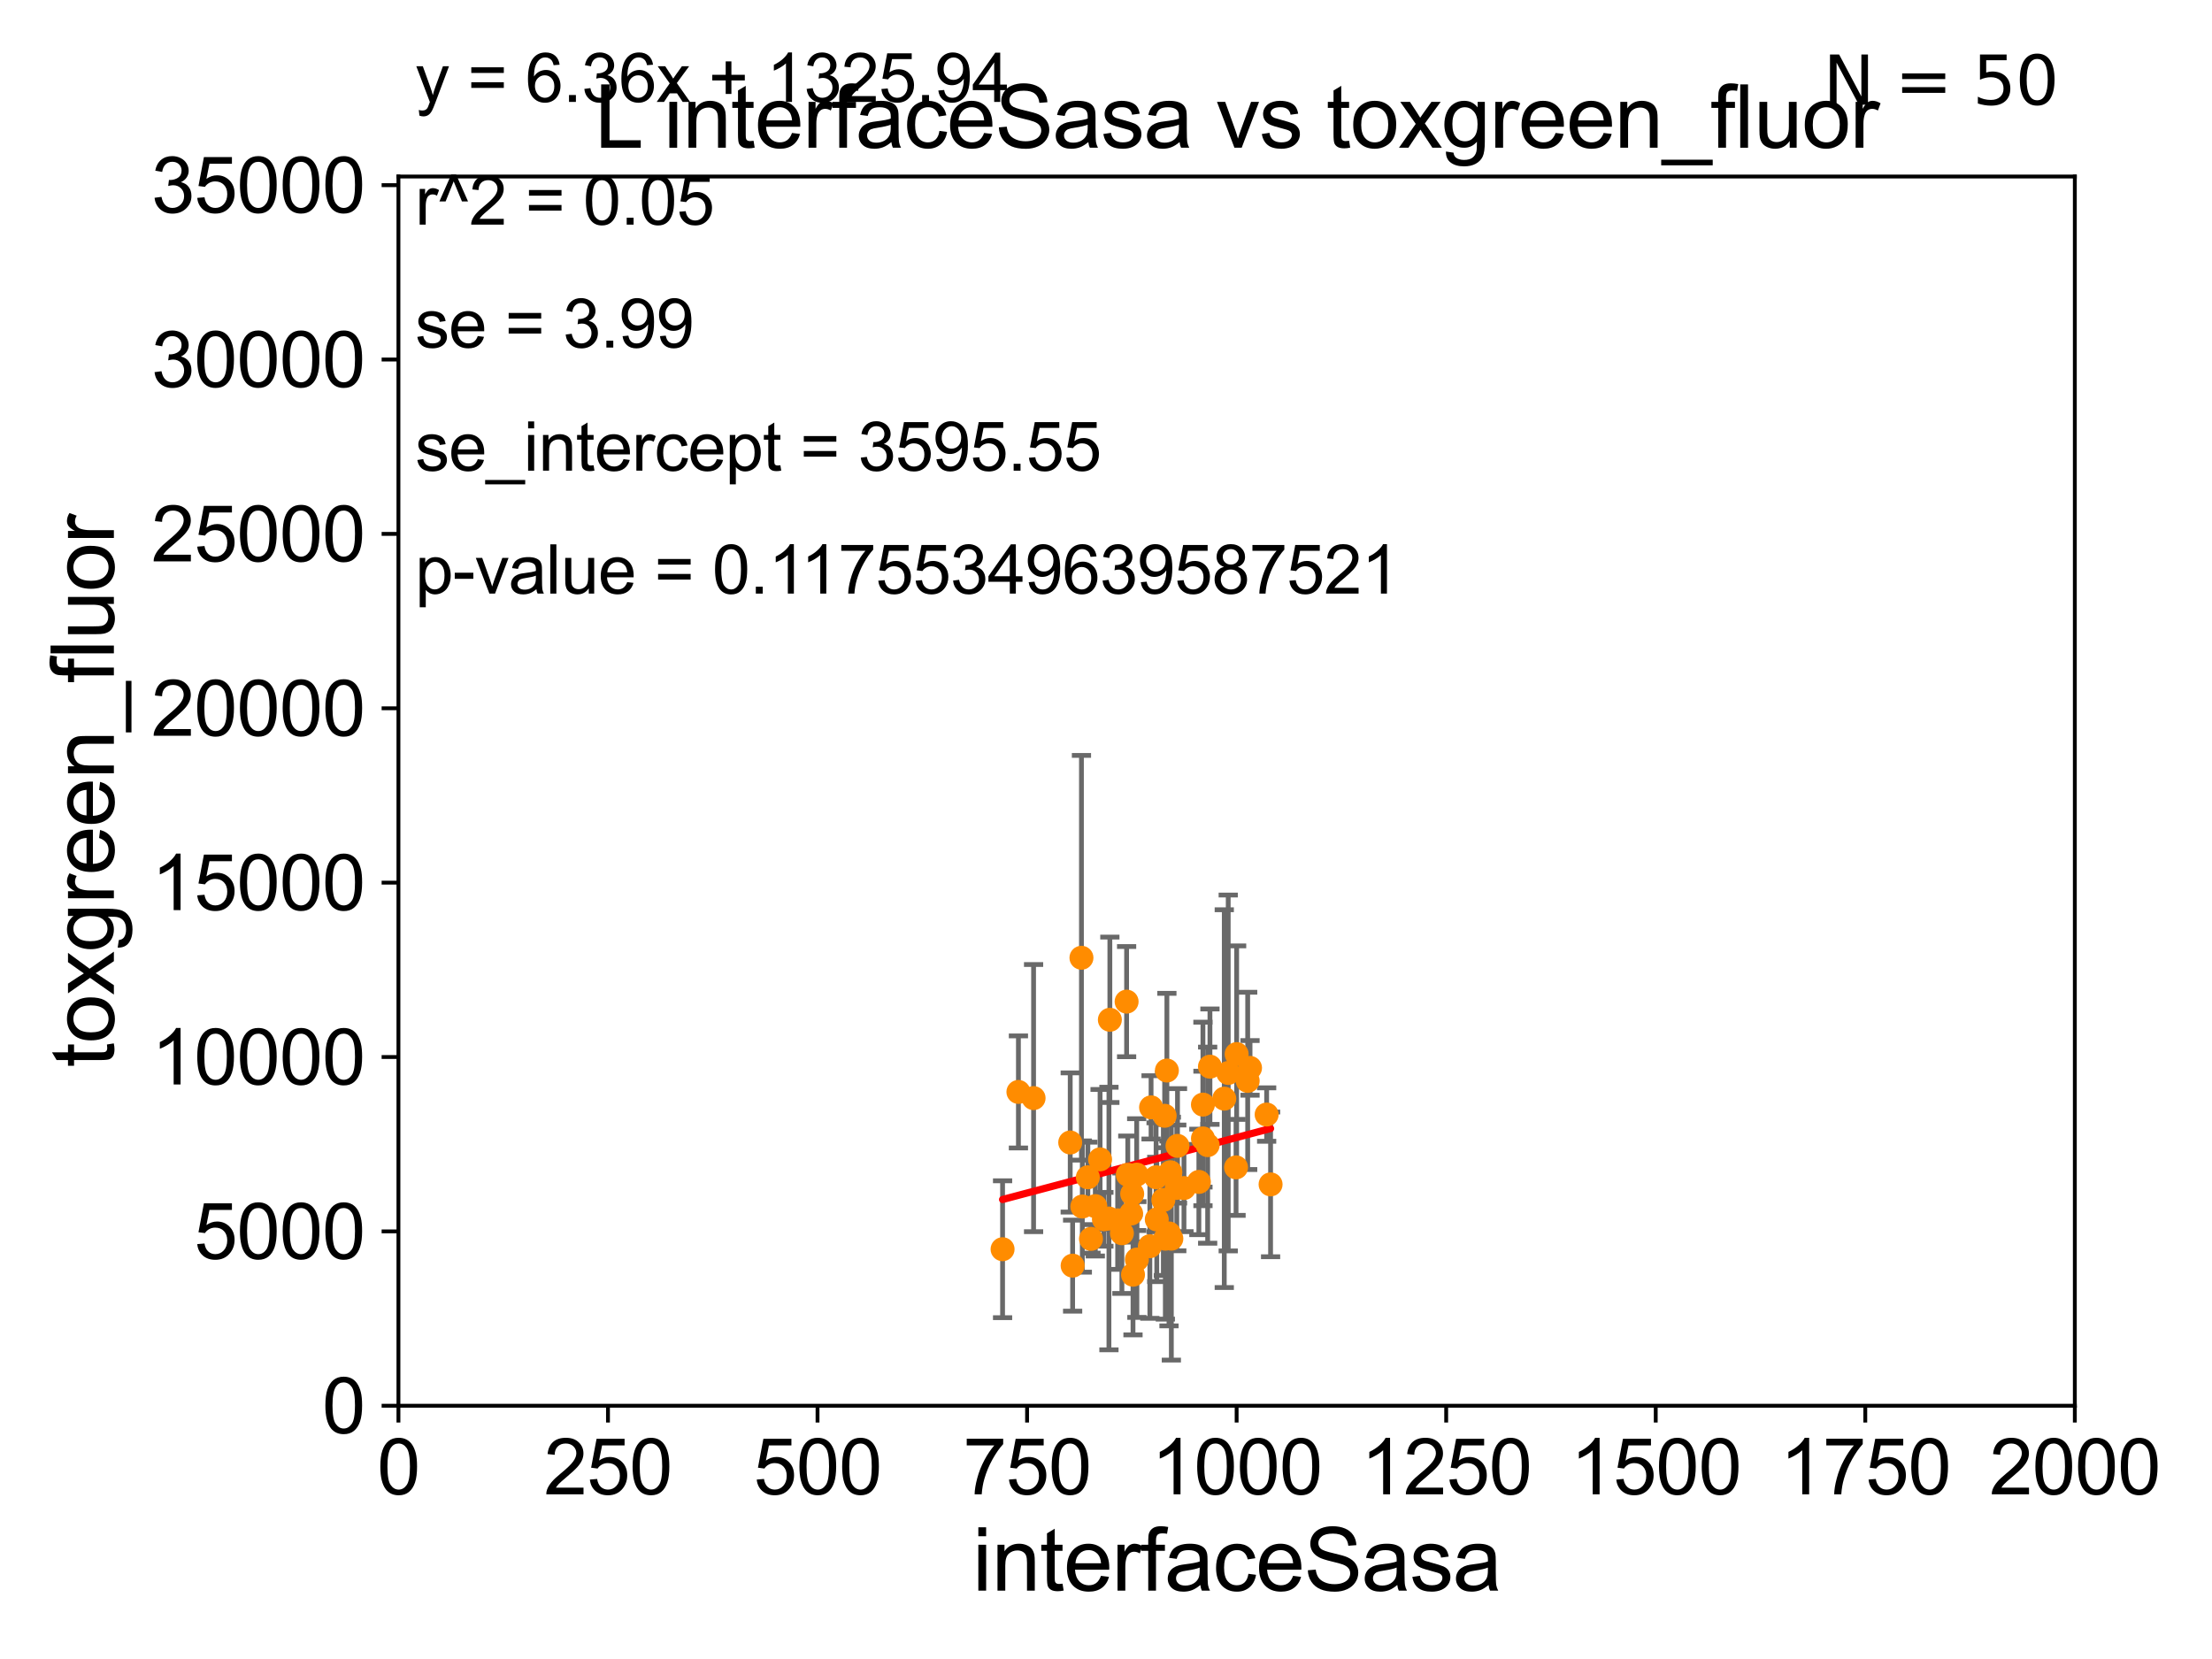<?xml version="1.0" encoding="utf-8" standalone="no"?>
<!DOCTYPE svg PUBLIC "-//W3C//DTD SVG 1.1//EN"
  "http://www.w3.org/Graphics/SVG/1.1/DTD/svg11.dtd">
<svg xmlns:xlink="http://www.w3.org/1999/xlink" width="460.8pt" height="345.6pt" viewBox="0 0 460.8 345.6" xmlns="http://www.w3.org/2000/svg" version="1.1">
 <defs>
  <style type="text/css">*{stroke-linejoin: round; stroke-linecap: butt}</style>
 </defs>
 <g id="figure_1">
  <g id="patch_1">
   <path d="M 0 345.6 
L 460.8 345.6 
L 460.8 0 
L 0 0 
z
" style="fill: #ffffff"/>
  </g>
  <g id="axes_1">
   <g id="patch_2">
    <path d="M 83 292.84 
L 432.225 292.84 
L 432.225 36.775 
L 83 36.775 
z
" style="fill: #ffffff"/>
   </g>
   <g id="PathCollection_1">
    <defs>
     <path id="mde369c5e1a" d="M 0 1.118 
C 0.297 1.118 0.581 1 0.791 0.791 
C 1 0.581 1.118 0.297 1.118 0 
C 1.118 -0.297 1 -0.581 0.791 -0.791 
C 0.581 -1 0.297 -1.118 0 -1.118 
C -0.297 -1.118 -0.581 -1 -0.791 -0.791 
C -1 -0.581 -1.118 -0.297 -1.118 0 
C -1.118 0.297 -1 0.581 -0.791 0.791 
C -0.581 1 -0.297 1.118 0 1.118 
z
" style="stroke: #ff8c00"/>
    </defs>
    <g clip-path="url(#p29648f6898)">
     <use xlink:href="#mde369c5e1a" x="236.793" y="244.695" style="fill: #ff8c00; stroke: #ff8c00"/>
     <use xlink:href="#mde369c5e1a" x="239.537" y="259.608" style="fill: #ff8c00; stroke: #ff8c00"/>
     <use xlink:href="#mde369c5e1a" x="257.614" y="219.585" style="fill: #ff8c00; stroke: #ff8c00"/>
     <use xlink:href="#mde369c5e1a" x="245.295" y="238.707" style="fill: #ff8c00; stroke: #ff8c00"/>
     <use xlink:href="#mde369c5e1a" x="243.808" y="244.201" style="fill: #ff8c00; stroke: #ff8c00"/>
     <use xlink:href="#mde369c5e1a" x="249.746" y="246.213" style="fill: #ff8c00; stroke: #ff8c00"/>
     <use xlink:href="#mde369c5e1a" x="243.083" y="223.011" style="fill: #ff8c00; stroke: #ff8c00"/>
     <use xlink:href="#mde369c5e1a" x="233.712" y="256.906" style="fill: #ff8c00; stroke: #ff8c00"/>
     <use xlink:href="#mde369c5e1a" x="212.156" y="227.469" style="fill: #ff8c00; stroke: #ff8c00"/>
     <use xlink:href="#mde369c5e1a" x="231.012" y="253.843" style="fill: #ff8c00; stroke: #ff8c00"/>
     <use xlink:href="#mde369c5e1a" x="243.525" y="256.952" style="fill: #ff8c00; stroke: #ff8c00"/>
     <use xlink:href="#mde369c5e1a" x="225.468" y="251.34" style="fill: #ff8c00; stroke: #ff8c00"/>
     <use xlink:href="#mde369c5e1a" x="246.642" y="247.494" style="fill: #ff8c00; stroke: #ff8c00"/>
     <use xlink:href="#mde369c5e1a" x="231.204" y="212.437" style="fill: #ff8c00; stroke: #ff8c00"/>
     <use xlink:href="#mde369c5e1a" x="250.6" y="237.16" style="fill: #ff8c00; stroke: #ff8c00"/>
     <use xlink:href="#mde369c5e1a" x="245.142" y="247.463" style="fill: #ff8c00; stroke: #ff8c00"/>
     <use xlink:href="#mde369c5e1a" x="255.861" y="223.517" style="fill: #ff8c00; stroke: #ff8c00"/>
     <use xlink:href="#mde369c5e1a" x="240.836" y="245.247" style="fill: #ff8c00; stroke: #ff8c00"/>
     <use xlink:href="#mde369c5e1a" x="239.79" y="230.683" style="fill: #ff8c00; stroke: #ff8c00"/>
     <use xlink:href="#mde369c5e1a" x="250.593" y="230.111" style="fill: #ff8c00; stroke: #ff8c00"/>
     <use xlink:href="#mde369c5e1a" x="222.947" y="238" style="fill: #ff8c00; stroke: #ff8c00"/>
     <use xlink:href="#mde369c5e1a" x="240.977" y="254.027" style="fill: #ff8c00; stroke: #ff8c00"/>
     <use xlink:href="#mde369c5e1a" x="251.578" y="238.555" style="fill: #ff8c00; stroke: #ff8c00"/>
     <use xlink:href="#mde369c5e1a" x="223.448" y="263.658" style="fill: #ff8c00; stroke: #ff8c00"/>
     <use xlink:href="#mde369c5e1a" x="242.62" y="232.438" style="fill: #ff8c00; stroke: #ff8c00"/>
     <use xlink:href="#mde369c5e1a" x="236.025" y="265.544" style="fill: #ff8c00; stroke: #ff8c00"/>
     <use xlink:href="#mde369c5e1a" x="255.039" y="228.867" style="fill: #ff8c00; stroke: #ff8c00"/>
     <use xlink:href="#mde369c5e1a" x="227.272" y="258.081" style="fill: #ff8c00; stroke: #ff8c00"/>
     <use xlink:href="#mde369c5e1a" x="264.686" y="246.729" style="fill: #ff8c00; stroke: #ff8c00"/>
     <use xlink:href="#mde369c5e1a" x="225.286" y="199.519" style="fill: #ff8c00; stroke: #ff8c00"/>
     <use xlink:href="#mde369c5e1a" x="252.055" y="222.208" style="fill: #ff8c00; stroke: #ff8c00"/>
     <use xlink:href="#mde369c5e1a" x="259.916" y="225.169" style="fill: #ff8c00; stroke: #ff8c00"/>
     <use xlink:href="#mde369c5e1a" x="229.165" y="241.519" style="fill: #ff8c00; stroke: #ff8c00"/>
     <use xlink:href="#mde369c5e1a" x="236.835" y="262.381" style="fill: #ff8c00; stroke: #ff8c00"/>
     <use xlink:href="#mde369c5e1a" x="215.314" y="228.754" style="fill: #ff8c00; stroke: #ff8c00"/>
     <use xlink:href="#mde369c5e1a" x="232.83" y="254.221" style="fill: #ff8c00; stroke: #ff8c00"/>
     <use xlink:href="#mde369c5e1a" x="242.762" y="258.039" style="fill: #ff8c00; stroke: #ff8c00"/>
     <use xlink:href="#mde369c5e1a" x="263.865" y="232.181" style="fill: #ff8c00; stroke: #ff8c00"/>
     <use xlink:href="#mde369c5e1a" x="257.492" y="243.186" style="fill: #ff8c00; stroke: #ff8c00"/>
     <use xlink:href="#mde369c5e1a" x="228.173" y="251.259" style="fill: #ff8c00; stroke: #ff8c00"/>
     <use xlink:href="#mde369c5e1a" x="226.619" y="245.252" style="fill: #ff8c00; stroke: #ff8c00"/>
     <use xlink:href="#mde369c5e1a" x="244.014" y="258.035" style="fill: #ff8c00; stroke: #ff8c00"/>
     <use xlink:href="#mde369c5e1a" x="229.964" y="253.998" style="fill: #ff8c00; stroke: #ff8c00"/>
     <use xlink:href="#mde369c5e1a" x="242.348" y="249.974" style="fill: #ff8c00; stroke: #ff8c00"/>
     <use xlink:href="#mde369c5e1a" x="234.939" y="244.726" style="fill: #ff8c00; stroke: #ff8c00"/>
     <use xlink:href="#mde369c5e1a" x="260.403" y="222.462" style="fill: #ff8c00; stroke: #ff8c00"/>
     <use xlink:href="#mde369c5e1a" x="234.693" y="208.655" style="fill: #ff8c00; stroke: #ff8c00"/>
     <use xlink:href="#mde369c5e1a" x="208.855" y="260.235" style="fill: #ff8c00; stroke: #ff8c00"/>
     <use xlink:href="#mde369c5e1a" x="235.856" y="248.698" style="fill: #ff8c00; stroke: #ff8c00"/>
     <use xlink:href="#mde369c5e1a" x="235.631" y="252.795" style="fill: #ff8c00; stroke: #ff8c00"/>
    </g>
   </g>
   <g id="matplotlib.axis_1">
    <g id="xtick_1">
     <g id="line2d_1">
      <defs>
       <path id="m5f31367380" d="M 0 0 
L 0 3.5 
" style="stroke: #000000; stroke-width: 0.8"/>
      </defs>
      <g>
       <use xlink:href="#m5f31367380" x="83" y="292.84" style="stroke: #000000; stroke-width: 0.8"/>
      </g>
     </g>
     <g id="text_1">
      <!-- 0 -->
      <g transform="translate(78.551 311.293)scale(0.16 -0.16)">
       <defs>
        <path id="ArialMT-30" d="M 266 2259 
Q 266 3072 433 3567 
Q 600 4063 929 4331 
Q 1259 4600 1759 4600 
Q 2128 4600 2406 4451 
Q 2684 4303 2865 4023 
Q 3047 3744 3150 3342 
Q 3253 2941 3253 2259 
Q 3253 1453 3087 958 
Q 2922 463 2592 192 
Q 2263 -78 1759 -78 
Q 1097 -78 719 397 
Q 266 969 266 2259 
z
M 844 2259 
Q 844 1131 1108 757 
Q 1372 384 1759 384 
Q 2147 384 2411 759 
Q 2675 1134 2675 2259 
Q 2675 3391 2411 3762 
Q 2147 4134 1753 4134 
Q 1366 4134 1134 3806 
Q 844 3388 844 2259 
z
" transform="scale(0.016)"/>
       </defs>
       <use xlink:href="#ArialMT-30"/>
      </g>
     </g>
    </g>
    <g id="xtick_2">
     <g id="line2d_2">
      <g>
       <use xlink:href="#m5f31367380" x="126.653" y="292.84" style="stroke: #000000; stroke-width: 0.8"/>
      </g>
     </g>
     <g id="text_2">
      <!-- 250 -->
      <g transform="translate(113.307 311.293)scale(0.16 -0.16)">
       <defs>
        <path id="ArialMT-32" d="M 3222 541 
L 3222 0 
L 194 0 
Q 188 203 259 391 
Q 375 700 629 1000 
Q 884 1300 1366 1694 
Q 2113 2306 2375 2664 
Q 2638 3022 2638 3341 
Q 2638 3675 2398 3904 
Q 2159 4134 1775 4134 
Q 1369 4134 1125 3890 
Q 881 3647 878 3216 
L 300 3275 
Q 359 3922 746 4261 
Q 1134 4600 1788 4600 
Q 2447 4600 2831 4234 
Q 3216 3869 3216 3328 
Q 3216 3053 3103 2787 
Q 2991 2522 2730 2228 
Q 2469 1934 1863 1422 
Q 1356 997 1212 845 
Q 1069 694 975 541 
L 3222 541 
z
" transform="scale(0.016)"/>
        <path id="ArialMT-35" d="M 266 1200 
L 856 1250 
Q 922 819 1161 601 
Q 1400 384 1738 384 
Q 2144 384 2425 690 
Q 2706 997 2706 1503 
Q 2706 1984 2436 2262 
Q 2166 2541 1728 2541 
Q 1456 2541 1237 2417 
Q 1019 2294 894 2097 
L 366 2166 
L 809 4519 
L 3088 4519 
L 3088 3981 
L 1259 3981 
L 1013 2750 
Q 1425 3038 1878 3038 
Q 2478 3038 2890 2622 
Q 3303 2206 3303 1553 
Q 3303 931 2941 478 
Q 2500 -78 1738 -78 
Q 1113 -78 717 272 
Q 322 622 266 1200 
z
" transform="scale(0.016)"/>
       </defs>
       <use xlink:href="#ArialMT-32"/>
       <use xlink:href="#ArialMT-35" x="55.615"/>
       <use xlink:href="#ArialMT-30" x="111.23"/>
      </g>
     </g>
    </g>
    <g id="xtick_3">
     <g id="line2d_3">
      <g>
       <use xlink:href="#m5f31367380" x="170.306" y="292.84" style="stroke: #000000; stroke-width: 0.8"/>
      </g>
     </g>
     <g id="text_3">
      <!-- 500 -->
      <g transform="translate(156.96 311.293)scale(0.16 -0.16)">
       <use xlink:href="#ArialMT-35"/>
       <use xlink:href="#ArialMT-30" x="55.615"/>
       <use xlink:href="#ArialMT-30" x="111.23"/>
      </g>
     </g>
    </g>
    <g id="xtick_4">
     <g id="line2d_4">
      <g>
       <use xlink:href="#m5f31367380" x="213.959" y="292.84" style="stroke: #000000; stroke-width: 0.8"/>
      </g>
     </g>
     <g id="text_4">
      <!-- 750 -->
      <g transform="translate(200.613 311.293)scale(0.16 -0.16)">
       <defs>
        <path id="ArialMT-37" d="M 303 3981 
L 303 4522 
L 3269 4522 
L 3269 4084 
Q 2831 3619 2401 2847 
Q 1972 2075 1738 1259 
Q 1569 684 1522 0 
L 944 0 
Q 953 541 1156 1306 
Q 1359 2072 1739 2783 
Q 2119 3494 2547 3981 
L 303 3981 
z
" transform="scale(0.016)"/>
       </defs>
       <use xlink:href="#ArialMT-37"/>
       <use xlink:href="#ArialMT-35" x="55.615"/>
       <use xlink:href="#ArialMT-30" x="111.23"/>
      </g>
     </g>
    </g>
    <g id="xtick_5">
     <g id="line2d_5">
      <g>
       <use xlink:href="#m5f31367380" x="257.613" y="292.84" style="stroke: #000000; stroke-width: 0.8"/>
      </g>
     </g>
     <g id="text_5">
      <!-- 1000 -->
      <g transform="translate(239.817 311.293)scale(0.16 -0.16)">
       <defs>
        <path id="ArialMT-31" d="M 2384 0 
L 1822 0 
L 1822 3584 
Q 1619 3391 1289 3197 
Q 959 3003 697 2906 
L 697 3450 
Q 1169 3672 1522 3987 
Q 1875 4303 2022 4600 
L 2384 4600 
L 2384 0 
z
" transform="scale(0.016)"/>
       </defs>
       <use xlink:href="#ArialMT-31"/>
       <use xlink:href="#ArialMT-30" x="55.615"/>
       <use xlink:href="#ArialMT-30" x="111.23"/>
       <use xlink:href="#ArialMT-30" x="166.846"/>
      </g>
     </g>
    </g>
    <g id="xtick_6">
     <g id="line2d_6">
      <g>
       <use xlink:href="#m5f31367380" x="301.266" y="292.84" style="stroke: #000000; stroke-width: 0.8"/>
      </g>
     </g>
     <g id="text_6">
      <!-- 1250 -->
      <g transform="translate(283.471 311.293)scale(0.16 -0.16)">
       <use xlink:href="#ArialMT-31"/>
       <use xlink:href="#ArialMT-32" x="55.615"/>
       <use xlink:href="#ArialMT-35" x="111.23"/>
       <use xlink:href="#ArialMT-30" x="166.846"/>
      </g>
     </g>
    </g>
    <g id="xtick_7">
     <g id="line2d_7">
      <g>
       <use xlink:href="#m5f31367380" x="344.919" y="292.84" style="stroke: #000000; stroke-width: 0.8"/>
      </g>
     </g>
     <g id="text_7">
      <!-- 1500 -->
      <g transform="translate(327.124 311.293)scale(0.16 -0.16)">
       <use xlink:href="#ArialMT-31"/>
       <use xlink:href="#ArialMT-35" x="55.615"/>
       <use xlink:href="#ArialMT-30" x="111.23"/>
       <use xlink:href="#ArialMT-30" x="166.846"/>
      </g>
     </g>
    </g>
    <g id="xtick_8">
     <g id="line2d_8">
      <g>
       <use xlink:href="#m5f31367380" x="388.572" y="292.84" style="stroke: #000000; stroke-width: 0.8"/>
      </g>
     </g>
     <g id="text_8">
      <!-- 1750 -->
      <g transform="translate(370.777 311.293)scale(0.16 -0.16)">
       <use xlink:href="#ArialMT-31"/>
       <use xlink:href="#ArialMT-37" x="55.615"/>
       <use xlink:href="#ArialMT-35" x="111.23"/>
       <use xlink:href="#ArialMT-30" x="166.846"/>
      </g>
     </g>
    </g>
    <g id="xtick_9">
     <g id="line2d_9">
      <g>
       <use xlink:href="#m5f31367380" x="432.225" y="292.84" style="stroke: #000000; stroke-width: 0.8"/>
      </g>
     </g>
     <g id="text_9">
      <!-- 2000 -->
      <g transform="translate(414.43 311.293)scale(0.16 -0.16)">
       <use xlink:href="#ArialMT-32"/>
       <use xlink:href="#ArialMT-30" x="55.615"/>
       <use xlink:href="#ArialMT-30" x="111.23"/>
       <use xlink:href="#ArialMT-30" x="166.846"/>
      </g>
     </g>
    </g>
    <g id="text_10">
     <!-- interfaceSasa -->
     <g transform="translate(202.583 331.357)scale(0.18 -0.18)">
      <defs>
       <path id="ArialMT-69" d="M 425 3934 
L 425 4581 
L 988 4581 
L 988 3934 
L 425 3934 
z
M 425 0 
L 425 3319 
L 988 3319 
L 988 0 
L 425 0 
z
" transform="scale(0.016)"/>
       <path id="ArialMT-6e" d="M 422 0 
L 422 3319 
L 928 3319 
L 928 2847 
Q 1294 3394 1984 3394 
Q 2284 3394 2536 3286 
Q 2788 3178 2913 3003 
Q 3038 2828 3088 2588 
Q 3119 2431 3119 2041 
L 3119 0 
L 2556 0 
L 2556 2019 
Q 2556 2363 2490 2533 
Q 2425 2703 2258 2804 
Q 2091 2906 1866 2906 
Q 1506 2906 1245 2678 
Q 984 2450 984 1813 
L 984 0 
L 422 0 
z
" transform="scale(0.016)"/>
       <path id="ArialMT-74" d="M 1650 503 
L 1731 6 
Q 1494 -44 1306 -44 
Q 1000 -44 831 53 
Q 663 150 594 308 
Q 525 466 525 972 
L 525 2881 
L 113 2881 
L 113 3319 
L 525 3319 
L 525 4141 
L 1084 4478 
L 1084 3319 
L 1650 3319 
L 1650 2881 
L 1084 2881 
L 1084 941 
Q 1084 700 1114 631 
Q 1144 563 1211 522 
Q 1278 481 1403 481 
Q 1497 481 1650 503 
z
" transform="scale(0.016)"/>
       <path id="ArialMT-65" d="M 2694 1069 
L 3275 997 
Q 3138 488 2766 206 
Q 2394 -75 1816 -75 
Q 1088 -75 661 373 
Q 234 822 234 1631 
Q 234 2469 665 2931 
Q 1097 3394 1784 3394 
Q 2450 3394 2872 2941 
Q 3294 2488 3294 1666 
Q 3294 1616 3291 1516 
L 816 1516 
Q 847 969 1125 678 
Q 1403 388 1819 388 
Q 2128 388 2347 550 
Q 2566 713 2694 1069 
z
M 847 1978 
L 2700 1978 
Q 2663 2397 2488 2606 
Q 2219 2931 1791 2931 
Q 1403 2931 1139 2672 
Q 875 2413 847 1978 
z
" transform="scale(0.016)"/>
       <path id="ArialMT-72" d="M 416 0 
L 416 3319 
L 922 3319 
L 922 2816 
Q 1116 3169 1280 3281 
Q 1444 3394 1641 3394 
Q 1925 3394 2219 3213 
L 2025 2691 
Q 1819 2813 1613 2813 
Q 1428 2813 1281 2702 
Q 1134 2591 1072 2394 
Q 978 2094 978 1738 
L 978 0 
L 416 0 
z
" transform="scale(0.016)"/>
       <path id="ArialMT-66" d="M 556 0 
L 556 2881 
L 59 2881 
L 59 3319 
L 556 3319 
L 556 3672 
Q 556 4006 616 4169 
Q 697 4388 901 4523 
Q 1106 4659 1475 4659 
Q 1713 4659 2000 4603 
L 1916 4113 
Q 1741 4144 1584 4144 
Q 1328 4144 1222 4034 
Q 1116 3925 1116 3625 
L 1116 3319 
L 1763 3319 
L 1763 2881 
L 1116 2881 
L 1116 0 
L 556 0 
z
" transform="scale(0.016)"/>
       <path id="ArialMT-61" d="M 2588 409 
Q 2275 144 1986 34 
Q 1697 -75 1366 -75 
Q 819 -75 525 192 
Q 231 459 231 875 
Q 231 1119 342 1320 
Q 453 1522 633 1644 
Q 813 1766 1038 1828 
Q 1203 1872 1538 1913 
Q 2219 1994 2541 2106 
Q 2544 2222 2544 2253 
Q 2544 2597 2384 2738 
Q 2169 2928 1744 2928 
Q 1347 2928 1158 2789 
Q 969 2650 878 2297 
L 328 2372 
Q 403 2725 575 2942 
Q 747 3159 1072 3276 
Q 1397 3394 1825 3394 
Q 2250 3394 2515 3294 
Q 2781 3194 2906 3042 
Q 3031 2891 3081 2659 
Q 3109 2516 3109 2141 
L 3109 1391 
Q 3109 606 3145 398 
Q 3181 191 3288 0 
L 2700 0 
Q 2613 175 2588 409 
z
M 2541 1666 
Q 2234 1541 1622 1453 
Q 1275 1403 1131 1340 
Q 988 1278 909 1158 
Q 831 1038 831 891 
Q 831 666 1001 516 
Q 1172 366 1500 366 
Q 1825 366 2078 508 
Q 2331 650 2450 897 
Q 2541 1088 2541 1459 
L 2541 1666 
z
" transform="scale(0.016)"/>
       <path id="ArialMT-63" d="M 2588 1216 
L 3141 1144 
Q 3050 572 2676 248 
Q 2303 -75 1759 -75 
Q 1078 -75 664 370 
Q 250 816 250 1647 
Q 250 2184 428 2587 
Q 606 2991 970 3192 
Q 1334 3394 1763 3394 
Q 2303 3394 2647 3120 
Q 2991 2847 3088 2344 
L 2541 2259 
Q 2463 2594 2264 2762 
Q 2066 2931 1784 2931 
Q 1359 2931 1093 2626 
Q 828 2322 828 1663 
Q 828 994 1084 691 
Q 1341 388 1753 388 
Q 2084 388 2306 591 
Q 2528 794 2588 1216 
z
" transform="scale(0.016)"/>
       <path id="ArialMT-53" d="M 288 1472 
L 859 1522 
Q 900 1178 1048 958 
Q 1197 738 1509 602 
Q 1822 466 2213 466 
Q 2559 466 2825 569 
Q 3091 672 3220 851 
Q 3350 1031 3350 1244 
Q 3350 1459 3225 1620 
Q 3100 1781 2813 1891 
Q 2628 1963 1997 2114 
Q 1366 2266 1113 2400 
Q 784 2572 623 2826 
Q 463 3081 463 3397 
Q 463 3744 659 4045 
Q 856 4347 1234 4503 
Q 1613 4659 2075 4659 
Q 2584 4659 2973 4495 
Q 3363 4331 3572 4012 
Q 3781 3694 3797 3291 
L 3216 3247 
Q 3169 3681 2898 3903 
Q 2628 4125 2100 4125 
Q 1550 4125 1298 3923 
Q 1047 3722 1047 3438 
Q 1047 3191 1225 3031 
Q 1400 2872 2139 2705 
Q 2878 2538 3153 2413 
Q 3553 2228 3743 1945 
Q 3934 1663 3934 1294 
Q 3934 928 3725 604 
Q 3516 281 3123 101 
Q 2731 -78 2241 -78 
Q 1619 -78 1198 103 
Q 778 284 539 648 
Q 300 1013 288 1472 
z
" transform="scale(0.016)"/>
       <path id="ArialMT-73" d="M 197 991 
L 753 1078 
Q 800 744 1014 566 
Q 1228 388 1613 388 
Q 2000 388 2187 545 
Q 2375 703 2375 916 
Q 2375 1106 2209 1216 
Q 2094 1291 1634 1406 
Q 1016 1563 777 1677 
Q 538 1791 414 1992 
Q 291 2194 291 2438 
Q 291 2659 392 2848 
Q 494 3038 669 3163 
Q 800 3259 1026 3326 
Q 1253 3394 1513 3394 
Q 1903 3394 2198 3281 
Q 2494 3169 2634 2976 
Q 2775 2784 2828 2463 
L 2278 2388 
Q 2241 2644 2061 2787 
Q 1881 2931 1553 2931 
Q 1166 2931 1000 2803 
Q 834 2675 834 2503 
Q 834 2394 903 2306 
Q 972 2216 1119 2156 
Q 1203 2125 1616 2013 
Q 2213 1853 2448 1751 
Q 2684 1650 2818 1456 
Q 2953 1263 2953 975 
Q 2953 694 2789 445 
Q 2625 197 2315 61 
Q 2006 -75 1616 -75 
Q 969 -75 630 194 
Q 291 463 197 991 
z
" transform="scale(0.016)"/>
      </defs>
      <use xlink:href="#ArialMT-69"/>
      <use xlink:href="#ArialMT-6e" x="22.217"/>
      <use xlink:href="#ArialMT-74" x="77.832"/>
      <use xlink:href="#ArialMT-65" x="105.615"/>
      <use xlink:href="#ArialMT-72" x="161.23"/>
      <use xlink:href="#ArialMT-66" x="194.531"/>
      <use xlink:href="#ArialMT-61" x="222.314"/>
      <use xlink:href="#ArialMT-63" x="277.93"/>
      <use xlink:href="#ArialMT-65" x="327.93"/>
      <use xlink:href="#ArialMT-53" x="383.545"/>
      <use xlink:href="#ArialMT-61" x="450.244"/>
      <use xlink:href="#ArialMT-73" x="505.859"/>
      <use xlink:href="#ArialMT-61" x="555.859"/>
     </g>
    </g>
   </g>
   <g id="matplotlib.axis_2">
    <g id="ytick_1">
     <g id="line2d_10">
      <defs>
       <path id="m49654d9dd2" d="M 0 0 
L -3.5 0 
" style="stroke: #000000; stroke-width: 0.8"/>
      </defs>
      <g>
       <use xlink:href="#m49654d9dd2" x="83" y="292.84" style="stroke: #000000; stroke-width: 0.8"/>
      </g>
     </g>
     <g id="text_11">
      <!-- 0 -->
      <g transform="translate(67.103 298.566)scale(0.16 -0.16)">
       <use xlink:href="#ArialMT-30"/>
      </g>
     </g>
    </g>
    <g id="ytick_2">
     <g id="line2d_11">
      <g>
       <use xlink:href="#m49654d9dd2" x="83" y="256.516" style="stroke: #000000; stroke-width: 0.8"/>
      </g>
     </g>
     <g id="text_12">
      <!-- 5000 -->
      <g transform="translate(40.41 262.242)scale(0.16 -0.16)">
       <use xlink:href="#ArialMT-35"/>
       <use xlink:href="#ArialMT-30" x="55.615"/>
       <use xlink:href="#ArialMT-30" x="111.23"/>
       <use xlink:href="#ArialMT-30" x="166.846"/>
      </g>
     </g>
    </g>
    <g id="ytick_3">
     <g id="line2d_12">
      <g>
       <use xlink:href="#m49654d9dd2" x="83" y="220.192" style="stroke: #000000; stroke-width: 0.8"/>
      </g>
     </g>
     <g id="text_13">
      <!-- 10000 -->
      <g transform="translate(31.512 225.918)scale(0.16 -0.16)">
       <use xlink:href="#ArialMT-31"/>
       <use xlink:href="#ArialMT-30" x="55.615"/>
       <use xlink:href="#ArialMT-30" x="111.23"/>
       <use xlink:href="#ArialMT-30" x="166.846"/>
       <use xlink:href="#ArialMT-30" x="222.461"/>
      </g>
     </g>
    </g>
    <g id="ytick_4">
     <g id="line2d_13">
      <g>
       <use xlink:href="#m49654d9dd2" x="83" y="183.867" style="stroke: #000000; stroke-width: 0.8"/>
      </g>
     </g>
     <g id="text_14">
      <!-- 15000 -->
      <g transform="translate(31.512 189.594)scale(0.16 -0.16)">
       <use xlink:href="#ArialMT-31"/>
       <use xlink:href="#ArialMT-35" x="55.615"/>
       <use xlink:href="#ArialMT-30" x="111.23"/>
       <use xlink:href="#ArialMT-30" x="166.846"/>
       <use xlink:href="#ArialMT-30" x="222.461"/>
      </g>
     </g>
    </g>
    <g id="ytick_5">
     <g id="line2d_14">
      <g>
       <use xlink:href="#m49654d9dd2" x="83" y="147.543" style="stroke: #000000; stroke-width: 0.8"/>
      </g>
     </g>
     <g id="text_15">
      <!-- 20000 -->
      <g transform="translate(31.512 153.27)scale(0.16 -0.16)">
       <use xlink:href="#ArialMT-32"/>
       <use xlink:href="#ArialMT-30" x="55.615"/>
       <use xlink:href="#ArialMT-30" x="111.23"/>
       <use xlink:href="#ArialMT-30" x="166.846"/>
       <use xlink:href="#ArialMT-30" x="222.461"/>
      </g>
     </g>
    </g>
    <g id="ytick_6">
     <g id="line2d_15">
      <g>
       <use xlink:href="#m49654d9dd2" x="83" y="111.219" style="stroke: #000000; stroke-width: 0.8"/>
      </g>
     </g>
     <g id="text_16">
      <!-- 25000 -->
      <g transform="translate(31.512 116.945)scale(0.16 -0.16)">
       <use xlink:href="#ArialMT-32"/>
       <use xlink:href="#ArialMT-35" x="55.615"/>
       <use xlink:href="#ArialMT-30" x="111.23"/>
       <use xlink:href="#ArialMT-30" x="166.846"/>
       <use xlink:href="#ArialMT-30" x="222.461"/>
      </g>
     </g>
    </g>
    <g id="ytick_7">
     <g id="line2d_16">
      <g>
       <use xlink:href="#m49654d9dd2" x="83" y="74.895" style="stroke: #000000; stroke-width: 0.8"/>
      </g>
     </g>
     <g id="text_17">
      <!-- 30000 -->
      <g transform="translate(31.512 80.621)scale(0.16 -0.16)">
       <defs>
        <path id="ArialMT-33" d="M 269 1209 
L 831 1284 
Q 928 806 1161 595 
Q 1394 384 1728 384 
Q 2125 384 2398 659 
Q 2672 934 2672 1341 
Q 2672 1728 2419 1979 
Q 2166 2231 1775 2231 
Q 1616 2231 1378 2169 
L 1441 2663 
Q 1497 2656 1531 2656 
Q 1891 2656 2178 2843 
Q 2466 3031 2466 3422 
Q 2466 3731 2256 3934 
Q 2047 4138 1716 4138 
Q 1388 4138 1169 3931 
Q 950 3725 888 3313 
L 325 3413 
Q 428 3978 793 4289 
Q 1159 4600 1703 4600 
Q 2078 4600 2393 4439 
Q 2709 4278 2876 4000 
Q 3044 3722 3044 3409 
Q 3044 3113 2884 2869 
Q 2725 2625 2413 2481 
Q 2819 2388 3044 2092 
Q 3269 1797 3269 1353 
Q 3269 753 2831 336 
Q 2394 -81 1725 -81 
Q 1122 -81 723 278 
Q 325 638 269 1209 
z
" transform="scale(0.016)"/>
       </defs>
       <use xlink:href="#ArialMT-33"/>
       <use xlink:href="#ArialMT-30" x="55.615"/>
       <use xlink:href="#ArialMT-30" x="111.23"/>
       <use xlink:href="#ArialMT-30" x="166.846"/>
       <use xlink:href="#ArialMT-30" x="222.461"/>
      </g>
     </g>
    </g>
    <g id="ytick_8">
     <g id="line2d_17">
      <g>
       <use xlink:href="#m49654d9dd2" x="83" y="38.571" style="stroke: #000000; stroke-width: 0.8"/>
      </g>
     </g>
     <g id="text_18">
      <!-- 35000 -->
      <g transform="translate(31.512 44.297)scale(0.16 -0.16)">
       <use xlink:href="#ArialMT-33"/>
       <use xlink:href="#ArialMT-35" x="55.615"/>
       <use xlink:href="#ArialMT-30" x="111.23"/>
       <use xlink:href="#ArialMT-30" x="166.846"/>
       <use xlink:href="#ArialMT-30" x="222.461"/>
      </g>
     </g>
    </g>
    <g id="text_19">
     <!-- toxgreen_fluor -->
     <g transform="translate(23.724 222.34)rotate(-90)scale(0.18 -0.18)">
      <defs>
       <path id="ArialMT-6f" d="M 213 1659 
Q 213 2581 725 3025 
Q 1153 3394 1769 3394 
Q 2453 3394 2887 2945 
Q 3322 2497 3322 1706 
Q 3322 1066 3130 698 
Q 2938 331 2570 128 
Q 2203 -75 1769 -75 
Q 1072 -75 642 372 
Q 213 819 213 1659 
z
M 791 1659 
Q 791 1022 1069 705 
Q 1347 388 1769 388 
Q 2188 388 2466 706 
Q 2744 1025 2744 1678 
Q 2744 2294 2464 2611 
Q 2184 2928 1769 2928 
Q 1347 2928 1069 2612 
Q 791 2297 791 1659 
z
" transform="scale(0.016)"/>
       <path id="ArialMT-78" d="M 47 0 
L 1259 1725 
L 138 3319 
L 841 3319 
L 1350 2541 
Q 1494 2319 1581 2169 
Q 1719 2375 1834 2534 
L 2394 3319 
L 3066 3319 
L 1919 1756 
L 3153 0 
L 2463 0 
L 1781 1031 
L 1600 1309 
L 728 0 
L 47 0 
z
" transform="scale(0.016)"/>
       <path id="ArialMT-67" d="M 319 -275 
L 866 -356 
Q 900 -609 1056 -725 
Q 1266 -881 1628 -881 
Q 2019 -881 2231 -725 
Q 2444 -569 2519 -288 
Q 2563 -116 2559 434 
Q 2191 0 1641 0 
Q 956 0 581 494 
Q 206 988 206 1678 
Q 206 2153 378 2554 
Q 550 2956 876 3175 
Q 1203 3394 1644 3394 
Q 2231 3394 2613 2919 
L 2613 3319 
L 3131 3319 
L 3131 450 
Q 3131 -325 2973 -648 
Q 2816 -972 2473 -1159 
Q 2131 -1347 1631 -1347 
Q 1038 -1347 672 -1080 
Q 306 -813 319 -275 
z
M 784 1719 
Q 784 1066 1043 766 
Q 1303 466 1694 466 
Q 2081 466 2343 764 
Q 2606 1063 2606 1700 
Q 2606 2309 2336 2618 
Q 2066 2928 1684 2928 
Q 1309 2928 1046 2623 
Q 784 2319 784 1719 
z
" transform="scale(0.016)"/>
       <path id="ArialMT-5f" d="M -97 -1272 
L -97 -866 
L 3631 -866 
L 3631 -1272 
L -97 -1272 
z
" transform="scale(0.016)"/>
       <path id="ArialMT-6c" d="M 409 0 
L 409 4581 
L 972 4581 
L 972 0 
L 409 0 
z
" transform="scale(0.016)"/>
       <path id="ArialMT-75" d="M 2597 0 
L 2597 488 
Q 2209 -75 1544 -75 
Q 1250 -75 995 37 
Q 741 150 617 320 
Q 494 491 444 738 
Q 409 903 409 1263 
L 409 3319 
L 972 3319 
L 972 1478 
Q 972 1038 1006 884 
Q 1059 663 1231 536 
Q 1403 409 1656 409 
Q 1909 409 2131 539 
Q 2353 669 2445 892 
Q 2538 1116 2538 1541 
L 2538 3319 
L 3100 3319 
L 3100 0 
L 2597 0 
z
" transform="scale(0.016)"/>
      </defs>
      <use xlink:href="#ArialMT-74"/>
      <use xlink:href="#ArialMT-6f" x="27.783"/>
      <use xlink:href="#ArialMT-78" x="83.398"/>
      <use xlink:href="#ArialMT-67" x="133.398"/>
      <use xlink:href="#ArialMT-72" x="189.014"/>
      <use xlink:href="#ArialMT-65" x="222.314"/>
      <use xlink:href="#ArialMT-65" x="277.93"/>
      <use xlink:href="#ArialMT-6e" x="333.545"/>
      <use xlink:href="#ArialMT-5f" x="389.16"/>
      <use xlink:href="#ArialMT-66" x="444.775"/>
      <use xlink:href="#ArialMT-6c" x="472.559"/>
      <use xlink:href="#ArialMT-75" x="494.775"/>
      <use xlink:href="#ArialMT-6f" x="550.391"/>
      <use xlink:href="#ArialMT-72" x="606.006"/>
     </g>
    </g>
   </g>
   <g id="LineCollection_1">
    <path d="M 236.793 256.341 
L 236.793 233.048 
" clip-path="url(#p29648f6898)" style="fill: none; stroke: #696969"/>
    <path d="M 239.537 274.629 
L 239.537 244.588 
" clip-path="url(#p29648f6898)" style="fill: none; stroke: #696969"/>
    <path d="M 257.614 242.124 
L 257.614 197.045 
" clip-path="url(#p29648f6898)" style="fill: none; stroke: #696969"/>
    <path d="M 245.295 250.635 
L 245.295 226.78 
" clip-path="url(#p29648f6898)" style="fill: none; stroke: #696969"/>
    <path d="M 243.808 248.219 
L 243.808 240.183 
" clip-path="url(#p29648f6898)" style="fill: none; stroke: #696969"/>
    <path d="M 249.746 257.2 
L 249.746 235.226 
" clip-path="url(#p29648f6898)" style="fill: none; stroke: #696969"/>
    <path d="M 243.083 239.093 
L 243.083 206.928 
" clip-path="url(#p29648f6898)" style="fill: none; stroke: #696969"/>
    <path d="M 233.712 269.448 
L 233.712 244.363 
" clip-path="url(#p29648f6898)" style="fill: none; stroke: #696969"/>
    <path d="M 212.156 239.139 
L 212.156 215.799 
" clip-path="url(#p29648f6898)" style="fill: none; stroke: #696969"/>
    <path d="M 231.012 281.193 
L 231.012 226.493 
" clip-path="url(#p29648f6898)" style="fill: none; stroke: #696969"/>
    <path d="M 243.525 276.201 
L 243.525 237.704 
" clip-path="url(#p29648f6898)" style="fill: none; stroke: #696969"/>
    <path d="M 225.468 265.013 
L 225.468 237.668 
" clip-path="url(#p29648f6898)" style="fill: none; stroke: #696969"/>
    <path d="M 246.642 256.575 
L 246.642 238.412 
" clip-path="url(#p29648f6898)" style="fill: none; stroke: #696969"/>
    <path d="M 231.204 229.665 
L 231.204 195.21 
" clip-path="url(#p29648f6898)" style="fill: none; stroke: #696969"/>
    <path d="M 250.6 251.168 
L 250.6 223.152 
" clip-path="url(#p29648f6898)" style="fill: none; stroke: #696969"/>
    <path d="M 245.142 260.564 
L 245.142 234.362 
" clip-path="url(#p29648f6898)" style="fill: none; stroke: #696969"/>
    <path d="M 255.861 260.583 
L 255.861 186.451 
" clip-path="url(#p29648f6898)" style="fill: none; stroke: #696969"/>
    <path d="M 240.836 256.588 
L 240.836 233.905 
" clip-path="url(#p29648f6898)" style="fill: none; stroke: #696969"/>
    <path d="M 239.79 237.276 
L 239.79 224.09 
" clip-path="url(#p29648f6898)" style="fill: none; stroke: #696969"/>
    <path d="M 250.593 247.286 
L 250.593 212.937 
" clip-path="url(#p29648f6898)" style="fill: none; stroke: #696969"/>
    <path d="M 222.947 252.495 
L 222.947 223.504 
" clip-path="url(#p29648f6898)" style="fill: none; stroke: #696969"/>
    <path d="M 240.977 266.983 
L 240.977 241.07 
" clip-path="url(#p29648f6898)" style="fill: none; stroke: #696969"/>
    <path d="M 251.578 258.981 
L 251.578 218.13 
" clip-path="url(#p29648f6898)" style="fill: none; stroke: #696969"/>
    <path d="M 223.448 273.139 
L 223.448 254.176 
" clip-path="url(#p29648f6898)" style="fill: none; stroke: #696969"/>
    <path d="M 242.62 241.415 
L 242.62 223.461 
" clip-path="url(#p29648f6898)" style="fill: none; stroke: #696969"/>
    <path d="M 236.025 278.078 
L 236.025 253.01 
" clip-path="url(#p29648f6898)" style="fill: none; stroke: #696969"/>
    <path d="M 255.039 268.214 
L 255.039 189.519 
" clip-path="url(#p29648f6898)" style="fill: none; stroke: #696969"/>
    <path d="M 227.272 261.055 
L 227.272 255.107 
" clip-path="url(#p29648f6898)" style="fill: none; stroke: #696969"/>
    <path d="M 264.686 261.8 
L 264.686 231.658 
" clip-path="url(#p29648f6898)" style="fill: none; stroke: #696969"/>
    <path d="M 225.286 241.67 
L 225.286 157.368 
" clip-path="url(#p29648f6898)" style="fill: none; stroke: #696969"/>
    <path d="M 252.055 234.227 
L 252.055 210.188 
" clip-path="url(#p29648f6898)" style="fill: none; stroke: #696969"/>
    <path d="M 259.916 243.634 
L 259.916 206.704 
" clip-path="url(#p29648f6898)" style="fill: none; stroke: #696969"/>
    <path d="M 229.165 256.086 
L 229.165 226.952 
" clip-path="url(#p29648f6898)" style="fill: none; stroke: #696969"/>
    <path d="M 236.835 274.44 
L 236.835 250.322 
" clip-path="url(#p29648f6898)" style="fill: none; stroke: #696969"/>
    <path d="M 215.314 256.579 
L 215.314 200.929 
" clip-path="url(#p29648f6898)" style="fill: none; stroke: #696969"/>
    <path d="M 232.83 264.43 
L 232.83 244.011 
" clip-path="url(#p29648f6898)" style="fill: none; stroke: #696969"/>
    <path d="M 242.762 274.796 
L 242.762 241.283 
" clip-path="url(#p29648f6898)" style="fill: none; stroke: #696969"/>
    <path d="M 263.865 237.749 
L 263.865 226.614 
" clip-path="url(#p29648f6898)" style="fill: none; stroke: #696969"/>
    <path d="M 257.492 253.181 
L 257.492 233.191 
" clip-path="url(#p29648f6898)" style="fill: none; stroke: #696969"/>
    <path d="M 228.173 261.648 
L 228.173 240.87 
" clip-path="url(#p29648f6898)" style="fill: none; stroke: #696969"/>
    <path d="M 226.619 252.571 
L 226.619 237.932 
" clip-path="url(#p29648f6898)" style="fill: none; stroke: #696969"/>
    <path d="M 244.014 283.334 
L 244.014 232.736 
" clip-path="url(#p29648f6898)" style="fill: none; stroke: #696969"/>
    <path d="M 229.964 259.601 
L 229.964 248.395 
" clip-path="url(#p29648f6898)" style="fill: none; stroke: #696969"/>
    <path d="M 242.348 265.704 
L 242.348 234.245 
" clip-path="url(#p29648f6898)" style="fill: none; stroke: #696969"/>
    <path d="M 234.939 252.803 
L 234.939 236.648 
" clip-path="url(#p29648f6898)" style="fill: none; stroke: #696969"/>
    <path d="M 260.403 228.153 
L 260.403 216.77 
" clip-path="url(#p29648f6898)" style="fill: none; stroke: #696969"/>
    <path d="M 234.693 220.134 
L 234.693 197.176 
" clip-path="url(#p29648f6898)" style="fill: none; stroke: #696969"/>
    <path d="M 208.855 274.491 
L 208.855 245.979 
" clip-path="url(#p29648f6898)" style="fill: none; stroke: #696969"/>
    <path d="M 235.856 253.374 
L 235.856 244.022 
" clip-path="url(#p29648f6898)" style="fill: none; stroke: #696969"/>
    <path d="M 235.631 258.758 
L 235.631 246.832 
" clip-path="url(#p29648f6898)" style="fill: none; stroke: #696969"/>
   </g>
   <g id="line2d_18">
    <defs>
     <path id="m5ccd234e53" d="M 2 0 
L -2 -0 
" style="stroke: #696969"/>
    </defs>
    <g clip-path="url(#p29648f6898)">
     <use xlink:href="#m5ccd234e53" x="236.793" y="256.341" style="fill: #696969; stroke: #696969"/>
     <use xlink:href="#m5ccd234e53" x="239.537" y="274.629" style="fill: #696969; stroke: #696969"/>
     <use xlink:href="#m5ccd234e53" x="257.614" y="242.124" style="fill: #696969; stroke: #696969"/>
     <use xlink:href="#m5ccd234e53" x="245.295" y="250.635" style="fill: #696969; stroke: #696969"/>
     <use xlink:href="#m5ccd234e53" x="243.808" y="248.219" style="fill: #696969; stroke: #696969"/>
     <use xlink:href="#m5ccd234e53" x="249.746" y="257.2" style="fill: #696969; stroke: #696969"/>
     <use xlink:href="#m5ccd234e53" x="243.083" y="239.093" style="fill: #696969; stroke: #696969"/>
     <use xlink:href="#m5ccd234e53" x="233.712" y="269.448" style="fill: #696969; stroke: #696969"/>
     <use xlink:href="#m5ccd234e53" x="212.156" y="239.139" style="fill: #696969; stroke: #696969"/>
     <use xlink:href="#m5ccd234e53" x="231.012" y="281.193" style="fill: #696969; stroke: #696969"/>
     <use xlink:href="#m5ccd234e53" x="243.525" y="276.201" style="fill: #696969; stroke: #696969"/>
     <use xlink:href="#m5ccd234e53" x="225.468" y="265.013" style="fill: #696969; stroke: #696969"/>
     <use xlink:href="#m5ccd234e53" x="246.642" y="256.575" style="fill: #696969; stroke: #696969"/>
     <use xlink:href="#m5ccd234e53" x="231.204" y="229.665" style="fill: #696969; stroke: #696969"/>
     <use xlink:href="#m5ccd234e53" x="250.6" y="251.168" style="fill: #696969; stroke: #696969"/>
     <use xlink:href="#m5ccd234e53" x="245.142" y="260.564" style="fill: #696969; stroke: #696969"/>
     <use xlink:href="#m5ccd234e53" x="255.861" y="260.583" style="fill: #696969; stroke: #696969"/>
     <use xlink:href="#m5ccd234e53" x="240.836" y="256.588" style="fill: #696969; stroke: #696969"/>
     <use xlink:href="#m5ccd234e53" x="239.79" y="237.276" style="fill: #696969; stroke: #696969"/>
     <use xlink:href="#m5ccd234e53" x="250.593" y="247.286" style="fill: #696969; stroke: #696969"/>
     <use xlink:href="#m5ccd234e53" x="222.947" y="252.495" style="fill: #696969; stroke: #696969"/>
     <use xlink:href="#m5ccd234e53" x="240.977" y="266.983" style="fill: #696969; stroke: #696969"/>
     <use xlink:href="#m5ccd234e53" x="251.578" y="258.981" style="fill: #696969; stroke: #696969"/>
     <use xlink:href="#m5ccd234e53" x="223.448" y="273.139" style="fill: #696969; stroke: #696969"/>
     <use xlink:href="#m5ccd234e53" x="242.62" y="241.415" style="fill: #696969; stroke: #696969"/>
     <use xlink:href="#m5ccd234e53" x="236.025" y="278.078" style="fill: #696969; stroke: #696969"/>
     <use xlink:href="#m5ccd234e53" x="255.039" y="268.214" style="fill: #696969; stroke: #696969"/>
     <use xlink:href="#m5ccd234e53" x="227.272" y="261.055" style="fill: #696969; stroke: #696969"/>
     <use xlink:href="#m5ccd234e53" x="264.686" y="261.8" style="fill: #696969; stroke: #696969"/>
     <use xlink:href="#m5ccd234e53" x="225.286" y="241.67" style="fill: #696969; stroke: #696969"/>
     <use xlink:href="#m5ccd234e53" x="252.055" y="234.227" style="fill: #696969; stroke: #696969"/>
     <use xlink:href="#m5ccd234e53" x="259.916" y="243.634" style="fill: #696969; stroke: #696969"/>
     <use xlink:href="#m5ccd234e53" x="229.165" y="256.086" style="fill: #696969; stroke: #696969"/>
     <use xlink:href="#m5ccd234e53" x="236.835" y="274.44" style="fill: #696969; stroke: #696969"/>
     <use xlink:href="#m5ccd234e53" x="215.314" y="256.579" style="fill: #696969; stroke: #696969"/>
     <use xlink:href="#m5ccd234e53" x="232.83" y="264.43" style="fill: #696969; stroke: #696969"/>
     <use xlink:href="#m5ccd234e53" x="242.762" y="274.796" style="fill: #696969; stroke: #696969"/>
     <use xlink:href="#m5ccd234e53" x="263.865" y="237.749" style="fill: #696969; stroke: #696969"/>
     <use xlink:href="#m5ccd234e53" x="257.492" y="253.181" style="fill: #696969; stroke: #696969"/>
     <use xlink:href="#m5ccd234e53" x="228.173" y="261.648" style="fill: #696969; stroke: #696969"/>
     <use xlink:href="#m5ccd234e53" x="226.619" y="252.571" style="fill: #696969; stroke: #696969"/>
     <use xlink:href="#m5ccd234e53" x="244.014" y="283.334" style="fill: #696969; stroke: #696969"/>
     <use xlink:href="#m5ccd234e53" x="229.964" y="259.601" style="fill: #696969; stroke: #696969"/>
     <use xlink:href="#m5ccd234e53" x="242.348" y="265.704" style="fill: #696969; stroke: #696969"/>
     <use xlink:href="#m5ccd234e53" x="234.939" y="252.803" style="fill: #696969; stroke: #696969"/>
     <use xlink:href="#m5ccd234e53" x="260.403" y="228.153" style="fill: #696969; stroke: #696969"/>
     <use xlink:href="#m5ccd234e53" x="234.693" y="220.134" style="fill: #696969; stroke: #696969"/>
     <use xlink:href="#m5ccd234e53" x="208.855" y="274.491" style="fill: #696969; stroke: #696969"/>
     <use xlink:href="#m5ccd234e53" x="235.856" y="253.374" style="fill: #696969; stroke: #696969"/>
     <use xlink:href="#m5ccd234e53" x="235.631" y="258.758" style="fill: #696969; stroke: #696969"/>
    </g>
   </g>
   <g id="line2d_19">
    <g clip-path="url(#p29648f6898)">
     <use xlink:href="#m5ccd234e53" x="236.793" y="233.048" style="fill: #696969; stroke: #696969"/>
     <use xlink:href="#m5ccd234e53" x="239.537" y="244.588" style="fill: #696969; stroke: #696969"/>
     <use xlink:href="#m5ccd234e53" x="257.614" y="197.045" style="fill: #696969; stroke: #696969"/>
     <use xlink:href="#m5ccd234e53" x="245.295" y="226.78" style="fill: #696969; stroke: #696969"/>
     <use xlink:href="#m5ccd234e53" x="243.808" y="240.183" style="fill: #696969; stroke: #696969"/>
     <use xlink:href="#m5ccd234e53" x="249.746" y="235.226" style="fill: #696969; stroke: #696969"/>
     <use xlink:href="#m5ccd234e53" x="243.083" y="206.928" style="fill: #696969; stroke: #696969"/>
     <use xlink:href="#m5ccd234e53" x="233.712" y="244.363" style="fill: #696969; stroke: #696969"/>
     <use xlink:href="#m5ccd234e53" x="212.156" y="215.799" style="fill: #696969; stroke: #696969"/>
     <use xlink:href="#m5ccd234e53" x="231.012" y="226.493" style="fill: #696969; stroke: #696969"/>
     <use xlink:href="#m5ccd234e53" x="243.525" y="237.704" style="fill: #696969; stroke: #696969"/>
     <use xlink:href="#m5ccd234e53" x="225.468" y="237.668" style="fill: #696969; stroke: #696969"/>
     <use xlink:href="#m5ccd234e53" x="246.642" y="238.412" style="fill: #696969; stroke: #696969"/>
     <use xlink:href="#m5ccd234e53" x="231.204" y="195.21" style="fill: #696969; stroke: #696969"/>
     <use xlink:href="#m5ccd234e53" x="250.6" y="223.152" style="fill: #696969; stroke: #696969"/>
     <use xlink:href="#m5ccd234e53" x="245.142" y="234.362" style="fill: #696969; stroke: #696969"/>
     <use xlink:href="#m5ccd234e53" x="255.861" y="186.451" style="fill: #696969; stroke: #696969"/>
     <use xlink:href="#m5ccd234e53" x="240.836" y="233.905" style="fill: #696969; stroke: #696969"/>
     <use xlink:href="#m5ccd234e53" x="239.79" y="224.09" style="fill: #696969; stroke: #696969"/>
     <use xlink:href="#m5ccd234e53" x="250.593" y="212.937" style="fill: #696969; stroke: #696969"/>
     <use xlink:href="#m5ccd234e53" x="222.947" y="223.504" style="fill: #696969; stroke: #696969"/>
     <use xlink:href="#m5ccd234e53" x="240.977" y="241.07" style="fill: #696969; stroke: #696969"/>
     <use xlink:href="#m5ccd234e53" x="251.578" y="218.13" style="fill: #696969; stroke: #696969"/>
     <use xlink:href="#m5ccd234e53" x="223.448" y="254.176" style="fill: #696969; stroke: #696969"/>
     <use xlink:href="#m5ccd234e53" x="242.62" y="223.461" style="fill: #696969; stroke: #696969"/>
     <use xlink:href="#m5ccd234e53" x="236.025" y="253.01" style="fill: #696969; stroke: #696969"/>
     <use xlink:href="#m5ccd234e53" x="255.039" y="189.519" style="fill: #696969; stroke: #696969"/>
     <use xlink:href="#m5ccd234e53" x="227.272" y="255.107" style="fill: #696969; stroke: #696969"/>
     <use xlink:href="#m5ccd234e53" x="264.686" y="231.658" style="fill: #696969; stroke: #696969"/>
     <use xlink:href="#m5ccd234e53" x="225.286" y="157.368" style="fill: #696969; stroke: #696969"/>
     <use xlink:href="#m5ccd234e53" x="252.055" y="210.188" style="fill: #696969; stroke: #696969"/>
     <use xlink:href="#m5ccd234e53" x="259.916" y="206.704" style="fill: #696969; stroke: #696969"/>
     <use xlink:href="#m5ccd234e53" x="229.165" y="226.952" style="fill: #696969; stroke: #696969"/>
     <use xlink:href="#m5ccd234e53" x="236.835" y="250.322" style="fill: #696969; stroke: #696969"/>
     <use xlink:href="#m5ccd234e53" x="215.314" y="200.929" style="fill: #696969; stroke: #696969"/>
     <use xlink:href="#m5ccd234e53" x="232.83" y="244.011" style="fill: #696969; stroke: #696969"/>
     <use xlink:href="#m5ccd234e53" x="242.762" y="241.283" style="fill: #696969; stroke: #696969"/>
     <use xlink:href="#m5ccd234e53" x="263.865" y="226.614" style="fill: #696969; stroke: #696969"/>
     <use xlink:href="#m5ccd234e53" x="257.492" y="233.191" style="fill: #696969; stroke: #696969"/>
     <use xlink:href="#m5ccd234e53" x="228.173" y="240.87" style="fill: #696969; stroke: #696969"/>
     <use xlink:href="#m5ccd234e53" x="226.619" y="237.932" style="fill: #696969; stroke: #696969"/>
     <use xlink:href="#m5ccd234e53" x="244.014" y="232.736" style="fill: #696969; stroke: #696969"/>
     <use xlink:href="#m5ccd234e53" x="229.964" y="248.395" style="fill: #696969; stroke: #696969"/>
     <use xlink:href="#m5ccd234e53" x="242.348" y="234.245" style="fill: #696969; stroke: #696969"/>
     <use xlink:href="#m5ccd234e53" x="234.939" y="236.648" style="fill: #696969; stroke: #696969"/>
     <use xlink:href="#m5ccd234e53" x="260.403" y="216.77" style="fill: #696969; stroke: #696969"/>
     <use xlink:href="#m5ccd234e53" x="234.693" y="197.176" style="fill: #696969; stroke: #696969"/>
     <use xlink:href="#m5ccd234e53" x="208.855" y="245.979" style="fill: #696969; stroke: #696969"/>
     <use xlink:href="#m5ccd234e53" x="235.856" y="244.022" style="fill: #696969; stroke: #696969"/>
     <use xlink:href="#m5ccd234e53" x="235.631" y="246.832" style="fill: #696969; stroke: #696969"/>
    </g>
   </g>
   <g id="line2d_20">
    <path d="M 236.793 242.481 
L 239.537 241.754 
L 257.614 236.967 
L 245.295 240.229 
L 243.808 240.623 
L 249.746 239.051 
L 243.083 240.815 
L 233.712 243.297 
L 212.156 249.005 
L 231.012 244.012 
L 243.525 240.698 
L 225.468 245.48 
L 246.642 239.873 
L 231.204 243.961 
L 250.6 238.824 
L 245.142 240.27 
L 255.861 237.431 
L 240.836 241.41 
L 239.79 241.687 
L 250.593 238.826 
L 222.947 246.147 
L 240.977 241.373 
L 251.578 238.565 
L 223.448 246.015 
L 242.62 240.938 
L 236.025 242.684 
L 255.039 237.649 
L 227.272 245.002 
L 264.686 235.094 
L 225.286 245.528 
L 252.055 238.439 
L 259.916 236.358 
L 229.165 244.501 
L 236.835 242.47 
L 215.314 248.169 
L 232.83 243.53 
L 242.762 240.9 
L 263.865 235.312 
L 257.492 236.999 
L 228.173 244.763 
L 226.619 245.175 
L 244.014 240.569 
L 229.964 244.289 
L 242.348 241.01 
L 234.939 242.972 
L 260.403 236.229 
L 234.693 243.037 
L 208.855 249.879 
L 235.856 242.729 
L 235.631 242.789 
" clip-path="url(#p29648f6898)" style="fill: none; stroke: #ff0000; stroke-width: 1.5; stroke-linecap: square"/>
   </g>
   <g id="line2d_21">
    <defs>
     <path id="me0631a6f11" d="M 0 2 
C 0.53 2 1.039 1.789 1.414 1.414 
C 1.789 1.039 2 0.53 2 0 
C 2 -0.53 1.789 -1.039 1.414 -1.414 
C 1.039 -1.789 0.53 -2 0 -2 
C -0.53 -2 -1.039 -1.789 -1.414 -1.414 
C -1.789 -1.039 -2 -0.53 -2 0 
C -2 0.53 -1.789 1.039 -1.414 1.414 
C -1.039 1.789 -0.53 2 0 2 
z
" style="stroke: #ff8c00"/>
    </defs>
    <g clip-path="url(#p29648f6898)">
     <use xlink:href="#me0631a6f11" x="236.793" y="244.695" style="fill: #ff8c00; stroke: #ff8c00"/>
     <use xlink:href="#me0631a6f11" x="239.537" y="259.608" style="fill: #ff8c00; stroke: #ff8c00"/>
     <use xlink:href="#me0631a6f11" x="257.614" y="219.585" style="fill: #ff8c00; stroke: #ff8c00"/>
     <use xlink:href="#me0631a6f11" x="245.295" y="238.707" style="fill: #ff8c00; stroke: #ff8c00"/>
     <use xlink:href="#me0631a6f11" x="243.808" y="244.201" style="fill: #ff8c00; stroke: #ff8c00"/>
     <use xlink:href="#me0631a6f11" x="249.746" y="246.213" style="fill: #ff8c00; stroke: #ff8c00"/>
     <use xlink:href="#me0631a6f11" x="243.083" y="223.011" style="fill: #ff8c00; stroke: #ff8c00"/>
     <use xlink:href="#me0631a6f11" x="233.712" y="256.906" style="fill: #ff8c00; stroke: #ff8c00"/>
     <use xlink:href="#me0631a6f11" x="212.156" y="227.469" style="fill: #ff8c00; stroke: #ff8c00"/>
     <use xlink:href="#me0631a6f11" x="231.012" y="253.843" style="fill: #ff8c00; stroke: #ff8c00"/>
     <use xlink:href="#me0631a6f11" x="243.525" y="256.952" style="fill: #ff8c00; stroke: #ff8c00"/>
     <use xlink:href="#me0631a6f11" x="225.468" y="251.34" style="fill: #ff8c00; stroke: #ff8c00"/>
     <use xlink:href="#me0631a6f11" x="246.642" y="247.494" style="fill: #ff8c00; stroke: #ff8c00"/>
     <use xlink:href="#me0631a6f11" x="231.204" y="212.437" style="fill: #ff8c00; stroke: #ff8c00"/>
     <use xlink:href="#me0631a6f11" x="250.6" y="237.16" style="fill: #ff8c00; stroke: #ff8c00"/>
     <use xlink:href="#me0631a6f11" x="245.142" y="247.463" style="fill: #ff8c00; stroke: #ff8c00"/>
     <use xlink:href="#me0631a6f11" x="255.861" y="223.517" style="fill: #ff8c00; stroke: #ff8c00"/>
     <use xlink:href="#me0631a6f11" x="240.836" y="245.247" style="fill: #ff8c00; stroke: #ff8c00"/>
     <use xlink:href="#me0631a6f11" x="239.79" y="230.683" style="fill: #ff8c00; stroke: #ff8c00"/>
     <use xlink:href="#me0631a6f11" x="250.593" y="230.111" style="fill: #ff8c00; stroke: #ff8c00"/>
     <use xlink:href="#me0631a6f11" x="222.947" y="238" style="fill: #ff8c00; stroke: #ff8c00"/>
     <use xlink:href="#me0631a6f11" x="240.977" y="254.027" style="fill: #ff8c00; stroke: #ff8c00"/>
     <use xlink:href="#me0631a6f11" x="251.578" y="238.555" style="fill: #ff8c00; stroke: #ff8c00"/>
     <use xlink:href="#me0631a6f11" x="223.448" y="263.658" style="fill: #ff8c00; stroke: #ff8c00"/>
     <use xlink:href="#me0631a6f11" x="242.62" y="232.438" style="fill: #ff8c00; stroke: #ff8c00"/>
     <use xlink:href="#me0631a6f11" x="236.025" y="265.544" style="fill: #ff8c00; stroke: #ff8c00"/>
     <use xlink:href="#me0631a6f11" x="255.039" y="228.867" style="fill: #ff8c00; stroke: #ff8c00"/>
     <use xlink:href="#me0631a6f11" x="227.272" y="258.081" style="fill: #ff8c00; stroke: #ff8c00"/>
     <use xlink:href="#me0631a6f11" x="264.686" y="246.729" style="fill: #ff8c00; stroke: #ff8c00"/>
     <use xlink:href="#me0631a6f11" x="225.286" y="199.519" style="fill: #ff8c00; stroke: #ff8c00"/>
     <use xlink:href="#me0631a6f11" x="252.055" y="222.208" style="fill: #ff8c00; stroke: #ff8c00"/>
     <use xlink:href="#me0631a6f11" x="259.916" y="225.169" style="fill: #ff8c00; stroke: #ff8c00"/>
     <use xlink:href="#me0631a6f11" x="229.165" y="241.519" style="fill: #ff8c00; stroke: #ff8c00"/>
     <use xlink:href="#me0631a6f11" x="236.835" y="262.381" style="fill: #ff8c00; stroke: #ff8c00"/>
     <use xlink:href="#me0631a6f11" x="215.314" y="228.754" style="fill: #ff8c00; stroke: #ff8c00"/>
     <use xlink:href="#me0631a6f11" x="232.83" y="254.221" style="fill: #ff8c00; stroke: #ff8c00"/>
     <use xlink:href="#me0631a6f11" x="242.762" y="258.039" style="fill: #ff8c00; stroke: #ff8c00"/>
     <use xlink:href="#me0631a6f11" x="263.865" y="232.181" style="fill: #ff8c00; stroke: #ff8c00"/>
     <use xlink:href="#me0631a6f11" x="257.492" y="243.186" style="fill: #ff8c00; stroke: #ff8c00"/>
     <use xlink:href="#me0631a6f11" x="228.173" y="251.259" style="fill: #ff8c00; stroke: #ff8c00"/>
     <use xlink:href="#me0631a6f11" x="226.619" y="245.252" style="fill: #ff8c00; stroke: #ff8c00"/>
     <use xlink:href="#me0631a6f11" x="244.014" y="258.035" style="fill: #ff8c00; stroke: #ff8c00"/>
     <use xlink:href="#me0631a6f11" x="229.964" y="253.998" style="fill: #ff8c00; stroke: #ff8c00"/>
     <use xlink:href="#me0631a6f11" x="242.348" y="249.974" style="fill: #ff8c00; stroke: #ff8c00"/>
     <use xlink:href="#me0631a6f11" x="234.939" y="244.726" style="fill: #ff8c00; stroke: #ff8c00"/>
     <use xlink:href="#me0631a6f11" x="260.403" y="222.462" style="fill: #ff8c00; stroke: #ff8c00"/>
     <use xlink:href="#me0631a6f11" x="234.693" y="208.655" style="fill: #ff8c00; stroke: #ff8c00"/>
     <use xlink:href="#me0631a6f11" x="208.855" y="260.235" style="fill: #ff8c00; stroke: #ff8c00"/>
     <use xlink:href="#me0631a6f11" x="235.856" y="248.698" style="fill: #ff8c00; stroke: #ff8c00"/>
     <use xlink:href="#me0631a6f11" x="235.631" y="252.795" style="fill: #ff8c00; stroke: #ff8c00"/>
    </g>
   </g>
   <g id="patch_3">
    <path d="M 83 292.84 
L 83 36.775 
" style="fill: none; stroke: #000000; stroke-width: 0.8; stroke-linejoin: miter; stroke-linecap: square"/>
   </g>
   <g id="patch_4">
    <path d="M 432.225 292.84 
L 432.225 36.775 
" style="fill: none; stroke: #000000; stroke-width: 0.8; stroke-linejoin: miter; stroke-linecap: square"/>
   </g>
   <g id="patch_5">
    <path d="M 83 292.84 
L 432.225 292.84 
" style="fill: none; stroke: #000000; stroke-width: 0.8; stroke-linejoin: miter; stroke-linecap: square"/>
   </g>
   <g id="patch_6">
    <path d="M 83 36.775 
L 432.225 36.775 
" style="fill: none; stroke: #000000; stroke-width: 0.8; stroke-linejoin: miter; stroke-linecap: square"/>
   </g>
   <g id="text_20">
    <!-- N = 50 -->
    <g transform="translate(379.814 21.806)scale(0.14 -0.14)">
     <defs>
      <path id="DejaVuSans-4e" d="M 628 4666 
L 1478 4666 
L 3547 763 
L 3547 4666 
L 4159 4666 
L 4159 0 
L 3309 0 
L 1241 3903 
L 1241 0 
L 628 0 
L 628 4666 
z
" transform="scale(0.016)"/>
      <path id="DejaVuSans-20" transform="scale(0.016)"/>
      <path id="DejaVuSans-3d" d="M 678 2906 
L 4684 2906 
L 4684 2381 
L 678 2381 
L 678 2906 
z
M 678 1631 
L 4684 1631 
L 4684 1100 
L 678 1100 
L 678 1631 
z
" transform="scale(0.016)"/>
      <path id="DejaVuSans-35" d="M 691 4666 
L 3169 4666 
L 3169 4134 
L 1269 4134 
L 1269 2991 
Q 1406 3038 1543 3061 
Q 1681 3084 1819 3084 
Q 2600 3084 3056 2656 
Q 3513 2228 3513 1497 
Q 3513 744 3044 326 
Q 2575 -91 1722 -91 
Q 1428 -91 1123 -41 
Q 819 9 494 109 
L 494 744 
Q 775 591 1075 516 
Q 1375 441 1709 441 
Q 2250 441 2565 725 
Q 2881 1009 2881 1497 
Q 2881 1984 2565 2268 
Q 2250 2553 1709 2553 
Q 1456 2553 1204 2497 
Q 953 2441 691 2322 
L 691 4666 
z
" transform="scale(0.016)"/>
      <path id="DejaVuSans-30" d="M 2034 4250 
Q 1547 4250 1301 3770 
Q 1056 3291 1056 2328 
Q 1056 1369 1301 889 
Q 1547 409 2034 409 
Q 2525 409 2770 889 
Q 3016 1369 3016 2328 
Q 3016 3291 2770 3770 
Q 2525 4250 2034 4250 
z
M 2034 4750 
Q 2819 4750 3233 4129 
Q 3647 3509 3647 2328 
Q 3647 1150 3233 529 
Q 2819 -91 2034 -91 
Q 1250 -91 836 529 
Q 422 1150 422 2328 
Q 422 3509 836 4129 
Q 1250 4750 2034 4750 
z
" transform="scale(0.016)"/>
     </defs>
     <use xlink:href="#DejaVuSans-4e"/>
     <use xlink:href="#DejaVuSans-20" x="74.805"/>
     <use xlink:href="#DejaVuSans-3d" x="106.592"/>
     <use xlink:href="#DejaVuSans-20" x="190.381"/>
     <use xlink:href="#DejaVuSans-35" x="222.168"/>
     <use xlink:href="#DejaVuSans-30" x="285.791"/>
    </g>
   </g>
   <g id="text_21">
    <!-- r^2 = 0.05 -->
    <g transform="translate(86.492 46.796)scale(0.14 -0.14)">
     <defs>
      <path id="ArialMT-5e" d="M 747 2156 
L 169 2156 
L 1272 4659 
L 1725 4659 
L 2834 2156 
L 2269 2156 
L 1497 4022 
L 747 2156 
z
" transform="scale(0.016)"/>
      <path id="ArialMT-20" transform="scale(0.016)"/>
      <path id="ArialMT-3d" d="M 3381 2694 
L 356 2694 
L 356 3219 
L 3381 3219 
L 3381 2694 
z
M 3381 1303 
L 356 1303 
L 356 1828 
L 3381 1828 
L 3381 1303 
z
" transform="scale(0.016)"/>
      <path id="ArialMT-2e" d="M 581 0 
L 581 641 
L 1222 641 
L 1222 0 
L 581 0 
z
" transform="scale(0.016)"/>
     </defs>
     <use xlink:href="#ArialMT-72"/>
     <use xlink:href="#ArialMT-5e" x="33.301"/>
     <use xlink:href="#ArialMT-32" x="80.225"/>
     <use xlink:href="#ArialMT-20" x="135.84"/>
     <use xlink:href="#ArialMT-3d" x="163.623"/>
     <use xlink:href="#ArialMT-20" x="222.021"/>
     <use xlink:href="#ArialMT-30" x="249.805"/>
     <use xlink:href="#ArialMT-2e" x="305.42"/>
     <use xlink:href="#ArialMT-30" x="333.203"/>
     <use xlink:href="#ArialMT-35" x="388.818"/>
    </g>
   </g>
   <g id="text_22">
    <!-- y = 6.36x + 1325.94 -->
    <g transform="translate(86.492 21.231)scale(0.14 -0.14)">
     <defs>
      <path id="ArialMT-79" d="M 397 -1278 
L 334 -750 
Q 519 -800 656 -800 
Q 844 -800 956 -737 
Q 1069 -675 1141 -563 
Q 1194 -478 1313 -144 
Q 1328 -97 1363 -6 
L 103 3319 
L 709 3319 
L 1400 1397 
Q 1534 1031 1641 628 
Q 1738 1016 1872 1384 
L 2581 3319 
L 3144 3319 
L 1881 -56 
Q 1678 -603 1566 -809 
Q 1416 -1088 1222 -1217 
Q 1028 -1347 759 -1347 
Q 597 -1347 397 -1278 
z
" transform="scale(0.016)"/>
      <path id="ArialMT-36" d="M 3184 3459 
L 2625 3416 
Q 2550 3747 2413 3897 
Q 2184 4138 1850 4138 
Q 1581 4138 1378 3988 
Q 1113 3794 959 3422 
Q 806 3050 800 2363 
Q 1003 2672 1297 2822 
Q 1591 2972 1913 2972 
Q 2475 2972 2870 2558 
Q 3266 2144 3266 1488 
Q 3266 1056 3080 686 
Q 2894 316 2569 119 
Q 2244 -78 1831 -78 
Q 1128 -78 684 439 
Q 241 956 241 2144 
Q 241 3472 731 4075 
Q 1159 4600 1884 4600 
Q 2425 4600 2770 4297 
Q 3116 3994 3184 3459 
z
M 888 1484 
Q 888 1194 1011 928 
Q 1134 663 1356 523 
Q 1578 384 1822 384 
Q 2178 384 2434 671 
Q 2691 959 2691 1453 
Q 2691 1928 2437 2201 
Q 2184 2475 1800 2475 
Q 1419 2475 1153 2201 
Q 888 1928 888 1484 
z
" transform="scale(0.016)"/>
      <path id="ArialMT-2b" d="M 1603 741 
L 1603 1997 
L 356 1997 
L 356 2522 
L 1603 2522 
L 1603 3769 
L 2134 3769 
L 2134 2522 
L 3381 2522 
L 3381 1997 
L 2134 1997 
L 2134 741 
L 1603 741 
z
" transform="scale(0.016)"/>
      <path id="ArialMT-39" d="M 350 1059 
L 891 1109 
Q 959 728 1153 556 
Q 1347 384 1650 384 
Q 1909 384 2104 503 
Q 2300 622 2425 820 
Q 2550 1019 2634 1356 
Q 2719 1694 2719 2044 
Q 2719 2081 2716 2156 
Q 2547 1888 2255 1720 
Q 1963 1553 1622 1553 
Q 1053 1553 659 1965 
Q 266 2378 266 3053 
Q 266 3750 677 4175 
Q 1088 4600 1706 4600 
Q 2153 4600 2523 4359 
Q 2894 4119 3086 3673 
Q 3278 3228 3278 2384 
Q 3278 1506 3087 986 
Q 2897 466 2520 194 
Q 2144 -78 1638 -78 
Q 1100 -78 759 220 
Q 419 519 350 1059 
z
M 2653 3081 
Q 2653 3566 2395 3850 
Q 2138 4134 1775 4134 
Q 1400 4134 1122 3828 
Q 844 3522 844 3034 
Q 844 2597 1108 2323 
Q 1372 2050 1759 2050 
Q 2150 2050 2401 2323 
Q 2653 2597 2653 3081 
z
" transform="scale(0.016)"/>
      <path id="ArialMT-34" d="M 2069 0 
L 2069 1097 
L 81 1097 
L 81 1613 
L 2172 4581 
L 2631 4581 
L 2631 1613 
L 3250 1613 
L 3250 1097 
L 2631 1097 
L 2631 0 
L 2069 0 
z
M 2069 1613 
L 2069 3678 
L 634 1613 
L 2069 1613 
z
" transform="scale(0.016)"/>
     </defs>
     <use xlink:href="#ArialMT-79"/>
     <use xlink:href="#ArialMT-20" x="50"/>
     <use xlink:href="#ArialMT-3d" x="77.783"/>
     <use xlink:href="#ArialMT-20" x="136.182"/>
     <use xlink:href="#ArialMT-36" x="163.965"/>
     <use xlink:href="#ArialMT-2e" x="219.58"/>
     <use xlink:href="#ArialMT-33" x="247.363"/>
     <use xlink:href="#ArialMT-36" x="302.979"/>
     <use xlink:href="#ArialMT-78" x="358.594"/>
     <use xlink:href="#ArialMT-20" x="408.594"/>
     <use xlink:href="#ArialMT-2b" x="436.377"/>
     <use xlink:href="#ArialMT-20" x="494.775"/>
     <use xlink:href="#ArialMT-31" x="522.559"/>
     <use xlink:href="#ArialMT-33" x="578.174"/>
     <use xlink:href="#ArialMT-32" x="633.789"/>
     <use xlink:href="#ArialMT-35" x="689.404"/>
     <use xlink:href="#ArialMT-2e" x="745.02"/>
     <use xlink:href="#ArialMT-39" x="772.803"/>
     <use xlink:href="#ArialMT-34" x="828.418"/>
    </g>
   </g>
   <g id="text_23">
    <!-- se = 3.99 -->
    <g transform="translate(86.492 72.402)scale(0.14 -0.14)">
     <use xlink:href="#ArialMT-73"/>
     <use xlink:href="#ArialMT-65" x="50"/>
     <use xlink:href="#ArialMT-20" x="105.615"/>
     <use xlink:href="#ArialMT-3d" x="133.398"/>
     <use xlink:href="#ArialMT-20" x="191.797"/>
     <use xlink:href="#ArialMT-33" x="219.58"/>
     <use xlink:href="#ArialMT-2e" x="275.195"/>
     <use xlink:href="#ArialMT-39" x="302.979"/>
     <use xlink:href="#ArialMT-39" x="358.594"/>
    </g>
   </g>
   <g id="text_24">
    <!-- se_intercept = 3595.55 -->
    <g transform="translate(86.492 98.05)scale(0.14 -0.14)">
     <defs>
      <path id="ArialMT-70" d="M 422 -1272 
L 422 3319 
L 934 3319 
L 934 2888 
Q 1116 3141 1344 3267 
Q 1572 3394 1897 3394 
Q 2322 3394 2647 3175 
Q 2972 2956 3137 2557 
Q 3303 2159 3303 1684 
Q 3303 1175 3120 767 
Q 2938 359 2589 142 
Q 2241 -75 1856 -75 
Q 1575 -75 1351 44 
Q 1128 163 984 344 
L 984 -1272 
L 422 -1272 
z
M 931 1641 
Q 931 1000 1190 694 
Q 1450 388 1819 388 
Q 2194 388 2461 705 
Q 2728 1022 2728 1688 
Q 2728 2322 2467 2637 
Q 2206 2953 1844 2953 
Q 1484 2953 1207 2617 
Q 931 2281 931 1641 
z
" transform="scale(0.016)"/>
     </defs>
     <use xlink:href="#ArialMT-73"/>
     <use xlink:href="#ArialMT-65" x="50"/>
     <use xlink:href="#ArialMT-5f" x="105.615"/>
     <use xlink:href="#ArialMT-69" x="161.23"/>
     <use xlink:href="#ArialMT-6e" x="183.447"/>
     <use xlink:href="#ArialMT-74" x="239.062"/>
     <use xlink:href="#ArialMT-65" x="266.846"/>
     <use xlink:href="#ArialMT-72" x="322.461"/>
     <use xlink:href="#ArialMT-63" x="355.762"/>
     <use xlink:href="#ArialMT-65" x="405.762"/>
     <use xlink:href="#ArialMT-70" x="461.377"/>
     <use xlink:href="#ArialMT-74" x="516.992"/>
     <use xlink:href="#ArialMT-20" x="544.775"/>
     <use xlink:href="#ArialMT-3d" x="572.559"/>
     <use xlink:href="#ArialMT-20" x="630.957"/>
     <use xlink:href="#ArialMT-33" x="658.74"/>
     <use xlink:href="#ArialMT-35" x="714.355"/>
     <use xlink:href="#ArialMT-39" x="769.971"/>
     <use xlink:href="#ArialMT-35" x="825.586"/>
     <use xlink:href="#ArialMT-2e" x="881.201"/>
     <use xlink:href="#ArialMT-35" x="908.984"/>
     <use xlink:href="#ArialMT-35" x="964.6"/>
    </g>
   </g>
   <g id="text_25">
    <!-- p-value = 0.11755349639587521 -->
    <g transform="translate(86.492 123.657)scale(0.14 -0.14)">
     <defs>
      <path id="ArialMT-2d" d="M 203 1375 
L 203 1941 
L 1931 1941 
L 1931 1375 
L 203 1375 
z
" transform="scale(0.016)"/>
      <path id="ArialMT-76" d="M 1344 0 
L 81 3319 
L 675 3319 
L 1388 1331 
Q 1503 1009 1600 663 
Q 1675 925 1809 1294 
L 2547 3319 
L 3125 3319 
L 1869 0 
L 1344 0 
z
" transform="scale(0.016)"/>
      <path id="ArialMT-38" d="M 1131 2484 
Q 781 2613 612 2850 
Q 444 3088 444 3419 
Q 444 3919 803 4259 
Q 1163 4600 1759 4600 
Q 2359 4600 2725 4251 
Q 3091 3903 3091 3403 
Q 3091 3084 2923 2848 
Q 2756 2613 2416 2484 
Q 2838 2347 3058 2040 
Q 3278 1734 3278 1309 
Q 3278 722 2862 322 
Q 2447 -78 1769 -78 
Q 1091 -78 675 323 
Q 259 725 259 1325 
Q 259 1772 486 2073 
Q 713 2375 1131 2484 
z
M 1019 3438 
Q 1019 3113 1228 2906 
Q 1438 2700 1772 2700 
Q 2097 2700 2305 2904 
Q 2513 3109 2513 3406 
Q 2513 3716 2298 3927 
Q 2084 4138 1766 4138 
Q 1444 4138 1231 3931 
Q 1019 3725 1019 3438 
z
M 838 1322 
Q 838 1081 952 856 
Q 1066 631 1291 507 
Q 1516 384 1775 384 
Q 2178 384 2440 643 
Q 2703 903 2703 1303 
Q 2703 1709 2433 1975 
Q 2163 2241 1756 2241 
Q 1359 2241 1098 1978 
Q 838 1716 838 1322 
z
" transform="scale(0.016)"/>
     </defs>
     <use xlink:href="#ArialMT-70"/>
     <use xlink:href="#ArialMT-2d" x="55.615"/>
     <use xlink:href="#ArialMT-76" x="88.916"/>
     <use xlink:href="#ArialMT-61" x="138.916"/>
     <use xlink:href="#ArialMT-6c" x="194.531"/>
     <use xlink:href="#ArialMT-75" x="216.748"/>
     <use xlink:href="#ArialMT-65" x="272.363"/>
     <use xlink:href="#ArialMT-20" x="327.979"/>
     <use xlink:href="#ArialMT-3d" x="355.762"/>
     <use xlink:href="#ArialMT-20" x="414.16"/>
     <use xlink:href="#ArialMT-30" x="441.943"/>
     <use xlink:href="#ArialMT-2e" x="497.559"/>
     <use xlink:href="#ArialMT-31" x="525.342"/>
     <use xlink:href="#ArialMT-31" x="573.582"/>
     <use xlink:href="#ArialMT-37" x="629.197"/>
     <use xlink:href="#ArialMT-35" x="684.812"/>
     <use xlink:href="#ArialMT-35" x="740.428"/>
     <use xlink:href="#ArialMT-33" x="796.043"/>
     <use xlink:href="#ArialMT-34" x="851.658"/>
     <use xlink:href="#ArialMT-39" x="907.273"/>
     <use xlink:href="#ArialMT-36" x="962.889"/>
     <use xlink:href="#ArialMT-33" x="1018.504"/>
     <use xlink:href="#ArialMT-39" x="1074.119"/>
     <use xlink:href="#ArialMT-35" x="1129.734"/>
     <use xlink:href="#ArialMT-38" x="1185.35"/>
     <use xlink:href="#ArialMT-37" x="1240.965"/>
     <use xlink:href="#ArialMT-35" x="1296.58"/>
     <use xlink:href="#ArialMT-32" x="1352.195"/>
     <use xlink:href="#ArialMT-31" x="1407.811"/>
    </g>
   </g>
   <g id="text_26">
    <!-- L interfaceSasa vs toxgreen_fluor -->
    <g transform="translate(123.882 30.775)scale(0.18 -0.18)">
     <defs>
      <path id="ArialMT-4c" d="M 469 0 
L 469 4581 
L 1075 4581 
L 1075 541 
L 3331 541 
L 3331 0 
L 469 0 
z
" transform="scale(0.016)"/>
     </defs>
     <use xlink:href="#ArialMT-4c"/>
     <use xlink:href="#ArialMT-20" x="51.865"/>
     <use xlink:href="#ArialMT-69" x="79.648"/>
     <use xlink:href="#ArialMT-6e" x="101.865"/>
     <use xlink:href="#ArialMT-74" x="157.48"/>
     <use xlink:href="#ArialMT-65" x="185.264"/>
     <use xlink:href="#ArialMT-72" x="240.879"/>
     <use xlink:href="#ArialMT-66" x="274.18"/>
     <use xlink:href="#ArialMT-61" x="301.963"/>
     <use xlink:href="#ArialMT-63" x="357.578"/>
     <use xlink:href="#ArialMT-65" x="407.578"/>
     <use xlink:href="#ArialMT-53" x="463.193"/>
     <use xlink:href="#ArialMT-61" x="529.893"/>
     <use xlink:href="#ArialMT-73" x="585.508"/>
     <use xlink:href="#ArialMT-61" x="635.508"/>
     <use xlink:href="#ArialMT-20" x="691.123"/>
     <use xlink:href="#ArialMT-76" x="718.906"/>
     <use xlink:href="#ArialMT-73" x="768.906"/>
     <use xlink:href="#ArialMT-20" x="818.906"/>
     <use xlink:href="#ArialMT-74" x="846.689"/>
     <use xlink:href="#ArialMT-6f" x="874.473"/>
     <use xlink:href="#ArialMT-78" x="930.088"/>
     <use xlink:href="#ArialMT-67" x="980.088"/>
     <use xlink:href="#ArialMT-72" x="1035.703"/>
     <use xlink:href="#ArialMT-65" x="1069.004"/>
     <use xlink:href="#ArialMT-65" x="1124.619"/>
     <use xlink:href="#ArialMT-6e" x="1180.234"/>
     <use xlink:href="#ArialMT-5f" x="1235.85"/>
     <use xlink:href="#ArialMT-66" x="1291.465"/>
     <use xlink:href="#ArialMT-6c" x="1319.248"/>
     <use xlink:href="#ArialMT-75" x="1341.465"/>
     <use xlink:href="#ArialMT-6f" x="1397.08"/>
     <use xlink:href="#ArialMT-72" x="1452.695"/>
    </g>
   </g>
  </g>
 </g>
 <defs>
  <clipPath id="p29648f6898">
   <rect x="83" y="36.775" width="349.225" height="256.065"/>
  </clipPath>
 </defs>
</svg>
